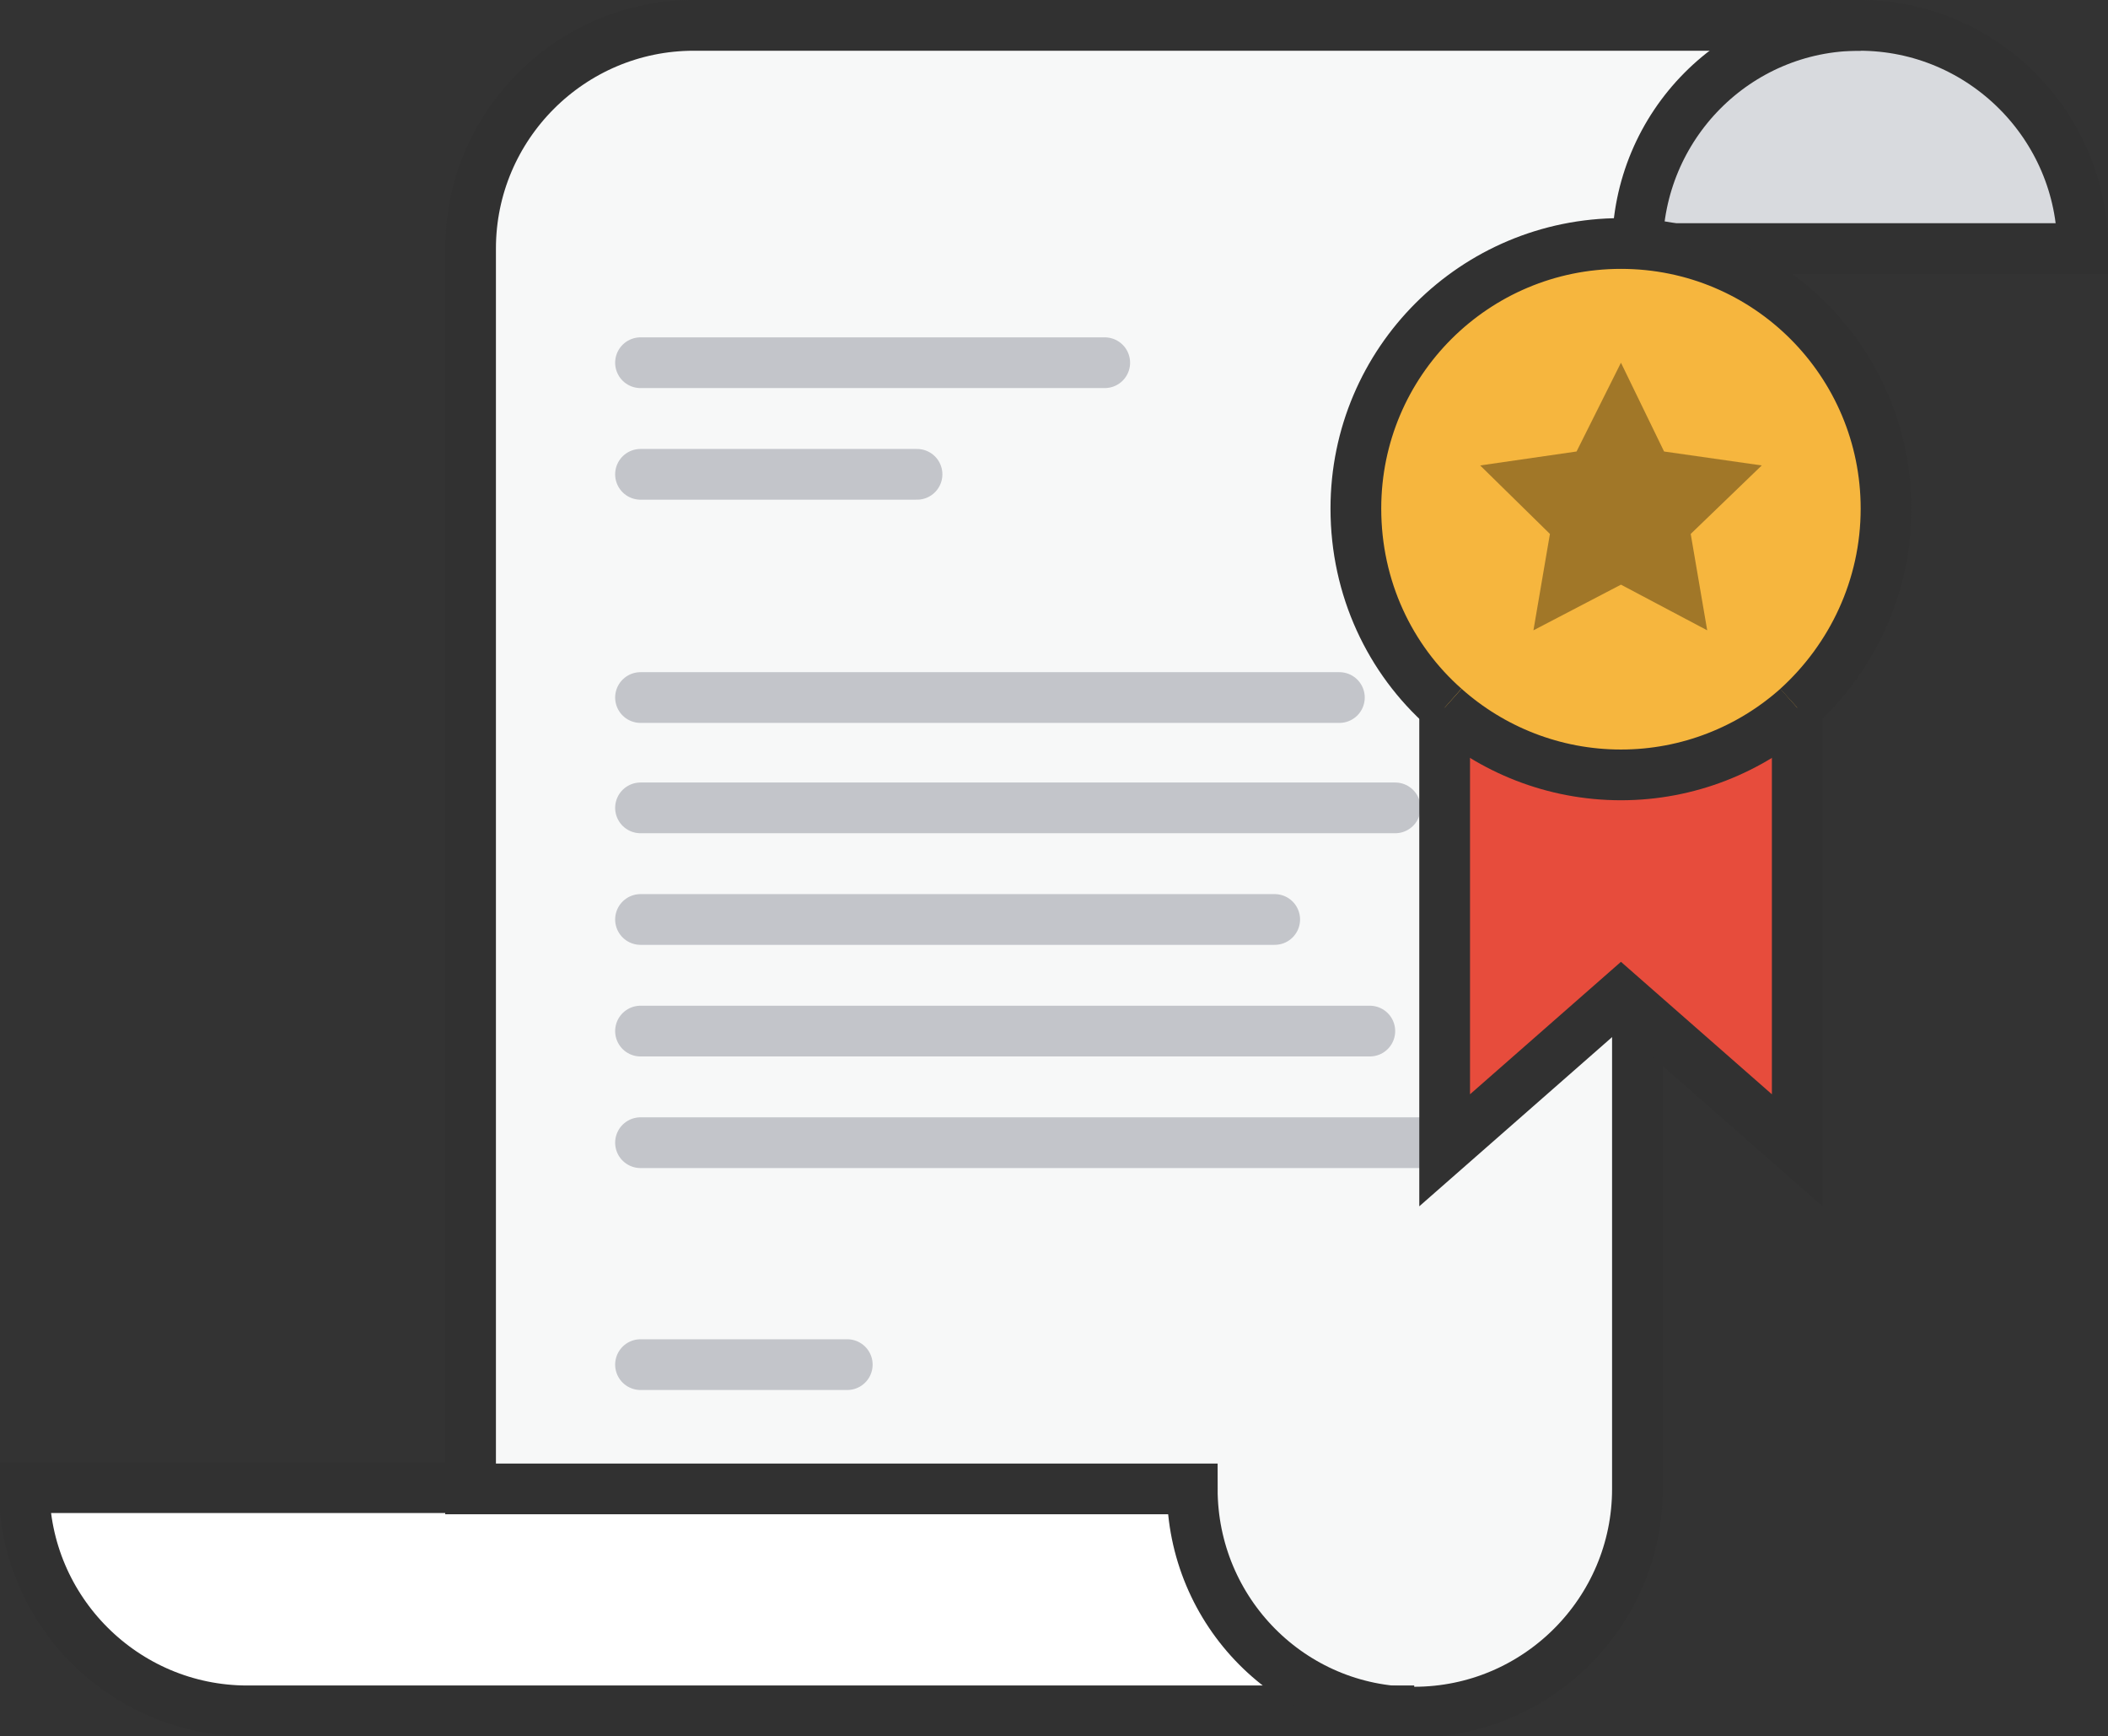 <?xml version="1.0" encoding="utf-8"?>
<!-- Generator: Adobe Illustrator 20.0.0, SVG Export Plug-In . SVG Version: 6.00 Build 0)  -->
<svg version="1.1" id="Capa_1" xmlns="http://www.w3.org/2000/svg" xmlns:xlink="http://www.w3.org/1999/xlink" x="0px" y="0px"
	 viewBox="0 0 166.2 136.9" style="enable-background:new 0 0 166.2 136.9;" xml:space="preserve">
<rect x="0" y="0" width="166.2" height="136.9" fill="#333333" stroke="none"/>
<style type="text/css">
	.st0{fill:#FFFFFF;}
	.st1{fill:#D8DADE;}
	.st2{fill:#F7F8F8;}
	.st3{fill:none;stroke:#313131;stroke-width:4;stroke-miterlimit:10;}
	.st4{fill:none;stroke:#C3C5CA;stroke-width:4;stroke-linecap:round;stroke-miterlimit:10;}
	.st5{fill:#F6B63E;}
	.st6{fill:#E74C3C;}
	.st7{fill:#A17728;}
</style>
<path class="st0" d="M94,117.4c0,9.7,7.9,17.6,17.6,17.6h-92c-9.7,0-17.6-7.9-17.6-17.6h35.1H94z"/>
<path class="st1" d="M146.6,2c9.7,0,17.6,7.9,17.6,17.6h-35.1C129.1,9.9,136.9,2,146.6,2z"/>
<path class="st2" d="M111.5,134.9c-9.7,0-17.6-7.9-17.6-17.6H37.1V19.6C37.1,9.9,45,2,54.7,2h92c-9.7,0-17.6,7.9-17.6,17.6v97.8
	C129.1,127.1,121.2,134.9,111.5,134.9z"/>
<path class="st3" d="M111.5,134.9h-92c-9.7,0-17.6-7.9-17.6-17.6h35.1"/>
<path class="st3" d="M129.1,19.6v97.8c0,9.7-7.9,17.6-17.6,17.6S94,127.1,94,117.4H37.1V19.6C37.1,9.9,45,2,54.7,2h92"/>
<path class="st3" d="M146.6,2c9.7,0,17.6,7.9,17.6,17.6h-35.1C129.1,9.9,136.9,2,146.6,2z"/>
<g>
	<line class="st4" x1="50.5" y1="28.6" x2="87.1" y2="28.6"/>
	<line class="st4" x1="50.5" y1="37.4" x2="72.3" y2="37.4"/>
	<line class="st4" x1="50.5" y1="55" x2="105.6" y2="55"/>
	<line class="st4" x1="50.5" y1="63.7" x2="110" y2="63.7"/>
	<line class="st4" x1="50.5" y1="72.5" x2="100.5" y2="72.5"/>
	<line class="st4" x1="50.5" y1="81.3" x2="108" y2="81.3"/>
	<line class="st4" x1="50.5" y1="90.1" x2="112.9" y2="90.1"/>
	<line class="st4" x1="50.5" y1="107.6" x2="66.8" y2="107.6"/>
</g>
<g>
	<path class="st5" d="M148.7,40.2c0,6.2-2.7,11.8-7,15.7c-1.9,1.6-4,3-6.3,3.9c-2.3,0.9-4.9,1.4-7.6,1.4c-5.3,0-10.2-2-13.9-5.3
		c-2.2-1.9-3.9-4.3-5.1-6.9c-1.2-2.7-1.9-5.6-1.9-8.7c0-11.6,9.4-20.9,20.9-20.9S148.7,28.6,148.7,40.2z"/>
	<path class="st6" d="M141.7,55.8v34.8l-13.9-12.2l-13.9,12.2V55.8c3.7,3.3,8.6,5.3,13.9,5.3C133.1,61.1,138,59.1,141.7,55.8z"/>
	<path class="st3" d="M141.7,55.8c-3.7,3.3-8.6,5.3-13.9,5.3c-5.3,0-10.2-2-13.9-5.3"/>
	<path class="st3" d="M113.9,55.8c-4.3-3.8-7-9.4-7-15.7c0-11.6,9.4-20.9,20.9-20.9c11.6,0,20.9,9.4,20.9,20.9
		c0,6.2-2.7,11.8-7,15.7"/>
	<polyline class="st3" points="141.7,55.8 141.7,55.8 141.7,90.7 127.8,78.5 113.9,90.7 113.9,55.8 113.9,55.8 	"/>
	<polygon class="st7" points="127.8,28.6 131.2,35.6 138.9,36.7 133.3,42.1 134.6,49.7 127.8,46.1 120.9,49.7 122.2,42.1 
		116.7,36.7 124.3,35.6 	"/>
</g>
</svg>
